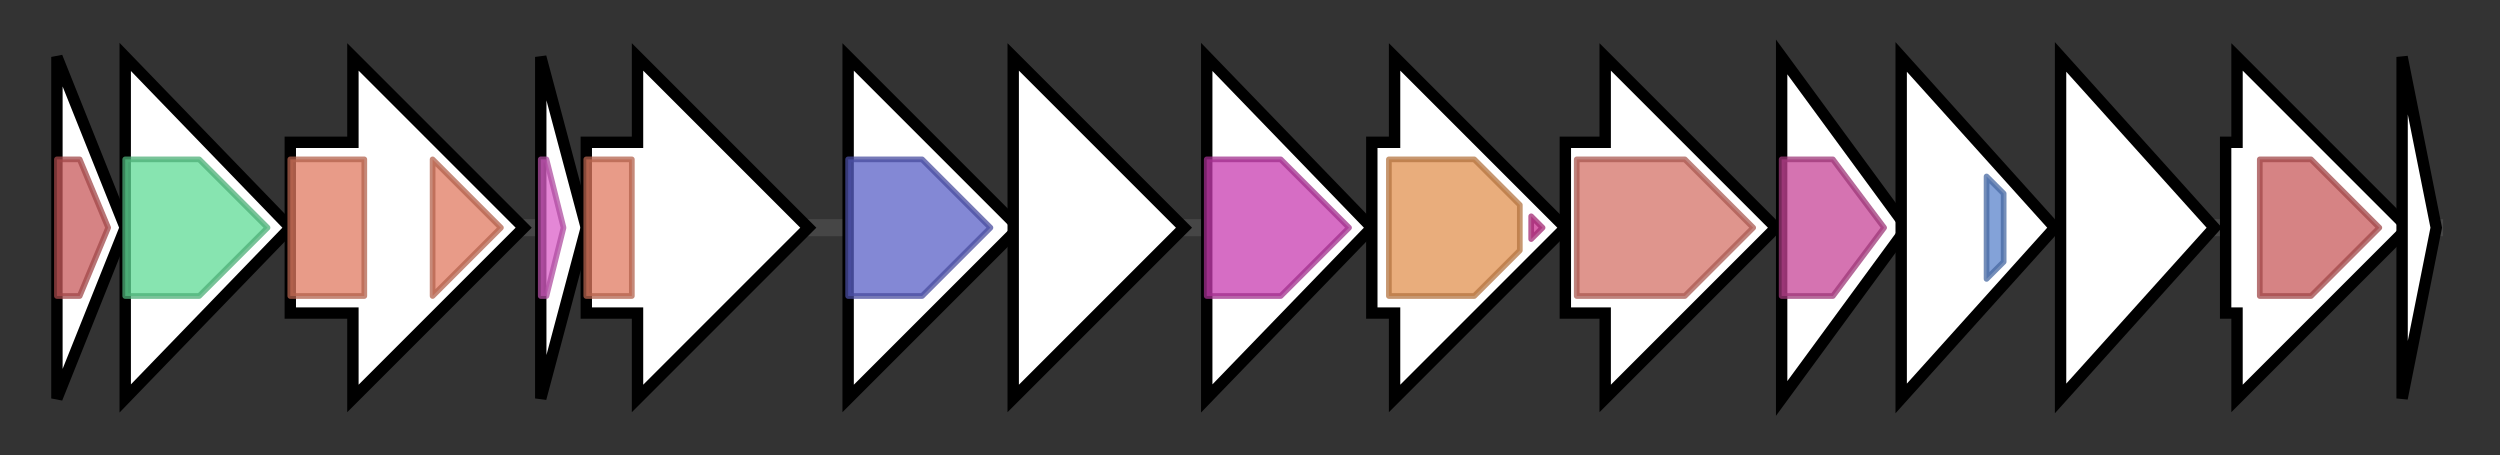 <svg version="1.1" baseProfile="full" xmlns="http://www.w3.org/2000/svg" width="439.2" height="80">
	<rect width="100%" height="100%" fill="#333333" stroke="none"/>
	<g>
		<line x1="10" y1="40.0" x2="429.2" y2="40.0" style="stroke:rgb(70,70,70); stroke-width:3 "/>
		<g>
			<title> (ctg1_orf1)</title>
			<polygon class=" (ctg1_orf1)" points="10,10 22,40 10,70" fill="rgb(255,255,255)" fill-opacity="1.0" stroke="rgb(0,0,0)" stroke-width="2"  />
			<g>
				<title>Glyco_transf_9 (PF01075)
"Glycosyltransferase family 9 (heptosyltransferase)"</title>
				<polygon class="PF01075" points="10,28 14,28 19,40 14,52 10,52" stroke-linejoin="round" width="10" height="24" fill="rgb(200,89,91)" stroke="rgb(160,71,72)" stroke-width="1" opacity="0.75" />
			</g>
		</g>
		<g>
			<title> (ctg1_orf2)</title>
			<polygon class=" (ctg1_orf2)" points="22,10 51,40 22,70" fill="rgb(255,255,255)" fill-opacity="1.0" stroke="rgb(0,0,0)" stroke-width="2"  />
			<g>
				<title>Lip_A_acyltrans (PF03279)
"Bacterial lipid A biosynthesis acyltransferase"</title>
				<polygon class="PF03279" points="22,28 35,28 47,40 35,52 22,52" stroke-linejoin="round" width="28" height="24" fill="rgb(95,219,149)" stroke="rgb(76,175,119)" stroke-width="1" opacity="0.75" />
			</g>
		</g>
		<g>
			<title> (ctg1_orf3)</title>
			<polygon class=" (ctg1_orf3)" points="51,25 62,25 62,10 92,40 62,70 62,55 51,55" fill="rgb(255,255,255)" fill-opacity="1.0" stroke="rgb(0,0,0)" stroke-width="2"  />
			<g>
				<title>Glycos_transf_2 (PF00535)
"Glycosyl transferase family 2"</title>
				<rect class="PF00535" x="51" y="28" stroke-linejoin="round" width="13" height="24" fill="rgb(224,122,96)" stroke="rgb(179,97,76)" stroke-width="1" opacity="0.75" />
			</g>
			<g>
				<title>Glycos_transf_2 (PF00535)
"Glycosyl transferase family 2"</title>
				<polygon class="PF00535" points="76,28 76,28 88,40 76,52 76,52" stroke-linejoin="round" width="15" height="24" fill="rgb(224,122,96)" stroke="rgb(179,97,76)" stroke-width="1" opacity="0.75" />
			</g>
		</g>
		<g>
			<title> (ctg1_orf4)</title>
			<polygon class=" (ctg1_orf4)" points="95,10 103,40 95,70" fill="rgb(255,255,255)" fill-opacity="1.0" stroke="rgb(0,0,0)" stroke-width="2"  />
			<g>
				<title>Glyco_transf_7C (PF02709)
"N-terminal domain of galactosyltransferase"</title>
				<polygon class="PF02709" points="95,28 96,28 99,40 96,52 95,52" stroke-linejoin="round" width="5" height="24" fill="rgb(218,95,200)" stroke="rgb(174,76,160)" stroke-width="1" opacity="0.75" />
			</g>
		</g>
		<g>
			<title> (ctg1_orf5)</title>
			<polygon class=" (ctg1_orf5)" points="103,25 112,25 112,10 142,40 112,70 112,55 103,55" fill="rgb(255,255,255)" fill-opacity="1.0" stroke="rgb(0,0,0)" stroke-width="2"  />
			<g>
				<title>Glycos_transf_2 (PF00535)
"Glycosyl transferase family 2"</title>
				<rect class="PF00535" x="103" y="28" stroke-linejoin="round" width="8" height="24" fill="rgb(224,122,96)" stroke="rgb(179,97,76)" stroke-width="1" opacity="0.75" />
			</g>
		</g>
		<g>
			<title> (ctg1_orf6)</title>
			<polygon class=" (ctg1_orf6)" points="149,25 149,25 149,10 179,40 149,70 149,55 149,55" fill="rgb(255,255,255)" fill-opacity="1.0" stroke="rgb(0,0,0)" stroke-width="2"  />
			<g>
				<title>CgtA (PF06306)
"Beta-1,4-N-acetylgalactosaminyltransferase (CgtA)"</title>
				<polygon class="PF06306" points="149,28 162,28 174,40 162,52 149,52" stroke-linejoin="round" width="29" height="24" fill="rgb(90,96,199)" stroke="rgb(72,76,159)" stroke-width="1" opacity="0.75" />
			</g>
		</g>
		<g>
			<title> (ctg1_orf7)</title>
			<polygon class=" (ctg1_orf7)" points="178,25 178,25 178,10 208,40 178,70 178,55 178,55" fill="rgb(255,255,255)" fill-opacity="1.0" stroke="rgb(0,0,0)" stroke-width="2"  />
		</g>
		<g>
			<title> (ctg1_orf8)</title>
			<polygon class=" (ctg1_orf8)" points="212,10 241,40 212,70" fill="rgb(255,255,255)" fill-opacity="1.0" stroke="rgb(0,0,0)" stroke-width="2"  />
			<g>
				<title>CST-I (PF06002)
"Alpha-2,3-sialyltransferase (CST-I)"</title>
				<polygon class="PF06002" points="212,28 225,28 237,40 225,52 212,52" stroke-linejoin="round" width="28" height="24" fill="rgb(200,60,176)" stroke="rgb(160,47,140)" stroke-width="1" opacity="0.75" />
			</g>
		</g>
		<g>
			<title> (ctg1_orf9)</title>
			<polygon class=" (ctg1_orf9)" points="241,25 245,25 245,10 275,40 245,70 245,55 241,55" fill="rgb(255,255,255)" fill-opacity="1.0" stroke="rgb(0,0,0)" stroke-width="2"  />
			<g>
				<title>NeuB (PF03102)
"NeuB family"</title>
				<polygon class="PF03102" points="244,28 259,28 267,36 267,44 259,52 244,52" stroke-linejoin="round" width="23" height="24" fill="rgb(225,145,80)" stroke="rgb(180,116,64)" stroke-width="1" opacity="0.75" />
			</g>
			<g>
				<title>SAF (PF08666)
"SAF domain"</title>
				<polygon class="PF08666" points="269,38 271,40 269,42" stroke-linejoin="round" width="5" height="24" fill="rgb(203,50,144)" stroke="rgb(162,40,115)" stroke-width="1" opacity="0.75" />
			</g>
		</g>
		<g>
			<title> (ctg1_orf10)</title>
			<polygon class=" (ctg1_orf10)" points="275,25 282,25 282,10 312,40 282,70 282,55 275,55" fill="rgb(255,255,255)" fill-opacity="1.0" stroke="rgb(0,0,0)" stroke-width="2"  />
			<g>
				<title>Epimerase_2 (PF02350)
"UDP-N-acetylglucosamine 2-epimerase"</title>
				<polygon class="PF02350" points="277,28 296,28 308,40 296,52 277,52" stroke-linejoin="round" width="32" height="24" fill="rgb(212,113,103)" stroke="rgb(169,90,82)" stroke-width="1" opacity="0.75" />
			</g>
		</g>
		<g>
			<title> (ctg1_orf11)</title>
			<polygon class=" (ctg1_orf11)" points="313,10 335,40 313,70" fill="rgb(255,255,255)" fill-opacity="1.0" stroke="rgb(0,0,0)" stroke-width="2"  />
			<g>
				<title>CTP_transf_3 (PF02348)
"Cytidylyltransferase"</title>
				<polygon class="PF02348" points="313,28 322,28 331,40 322,52 313,52" stroke-linejoin="round" width="21" height="24" fill="rgb(198,69,151)" stroke="rgb(158,55,120)" stroke-width="1" opacity="0.75" />
			</g>
		</g>
		<g>
			<title> (ctg1_orf12)</title>
			<polygon class=" (ctg1_orf12)" points="334,10 361,40 334,70" fill="rgb(255,255,255)" fill-opacity="1.0" stroke="rgb(0,0,0)" stroke-width="2"  />
			<g>
				<title>Hexapep (PF00132)
"Bacterial transferase hexapeptide (six repeats)"</title>
				<polygon class="PF00132" points="349,31 352,34 352,46 349,49" stroke-linejoin="round" width="3" height="24" fill="rgb(89,131,202)" stroke="rgb(71,104,161)" stroke-width="1" opacity="0.75" />
			</g>
		</g>
		<g>
			<title> (ctg1_orf13)</title>
			<polygon class=" (ctg1_orf13)" points="362,10 389,40 362,70" fill="rgb(255,255,255)" fill-opacity="1.0" stroke="rgb(0,0,0)" stroke-width="2"  />
		</g>
		<g>
			<title> (ctg1_orf14)</title>
			<polygon class=" (ctg1_orf14)" points="391,25 393,25 393,10 423,40 393,70 393,55 391,55" fill="rgb(255,255,255)" fill-opacity="1.0" stroke="rgb(0,0,0)" stroke-width="2"  />
			<g>
				<title>Glyco_transf_9 (PF01075)
"Glycosyltransferase family 9 (heptosyltransferase)"</title>
				<polygon class="PF01075" points="397,28 406,28 418,40 406,52 397,52" stroke-linejoin="round" width="23" height="24" fill="rgb(200,89,91)" stroke="rgb(160,71,72)" stroke-width="1" opacity="0.75" />
			</g>
		</g>
		<g>
			<title> (ctg1_orf15)</title>
			<polygon class=" (ctg1_orf15)" points="422,10 428,40 422,70" fill="rgb(255,255,255)" fill-opacity="1.0" stroke="rgb(0,0,0)" stroke-width="2"  />
		</g>
	</g>
</svg>
